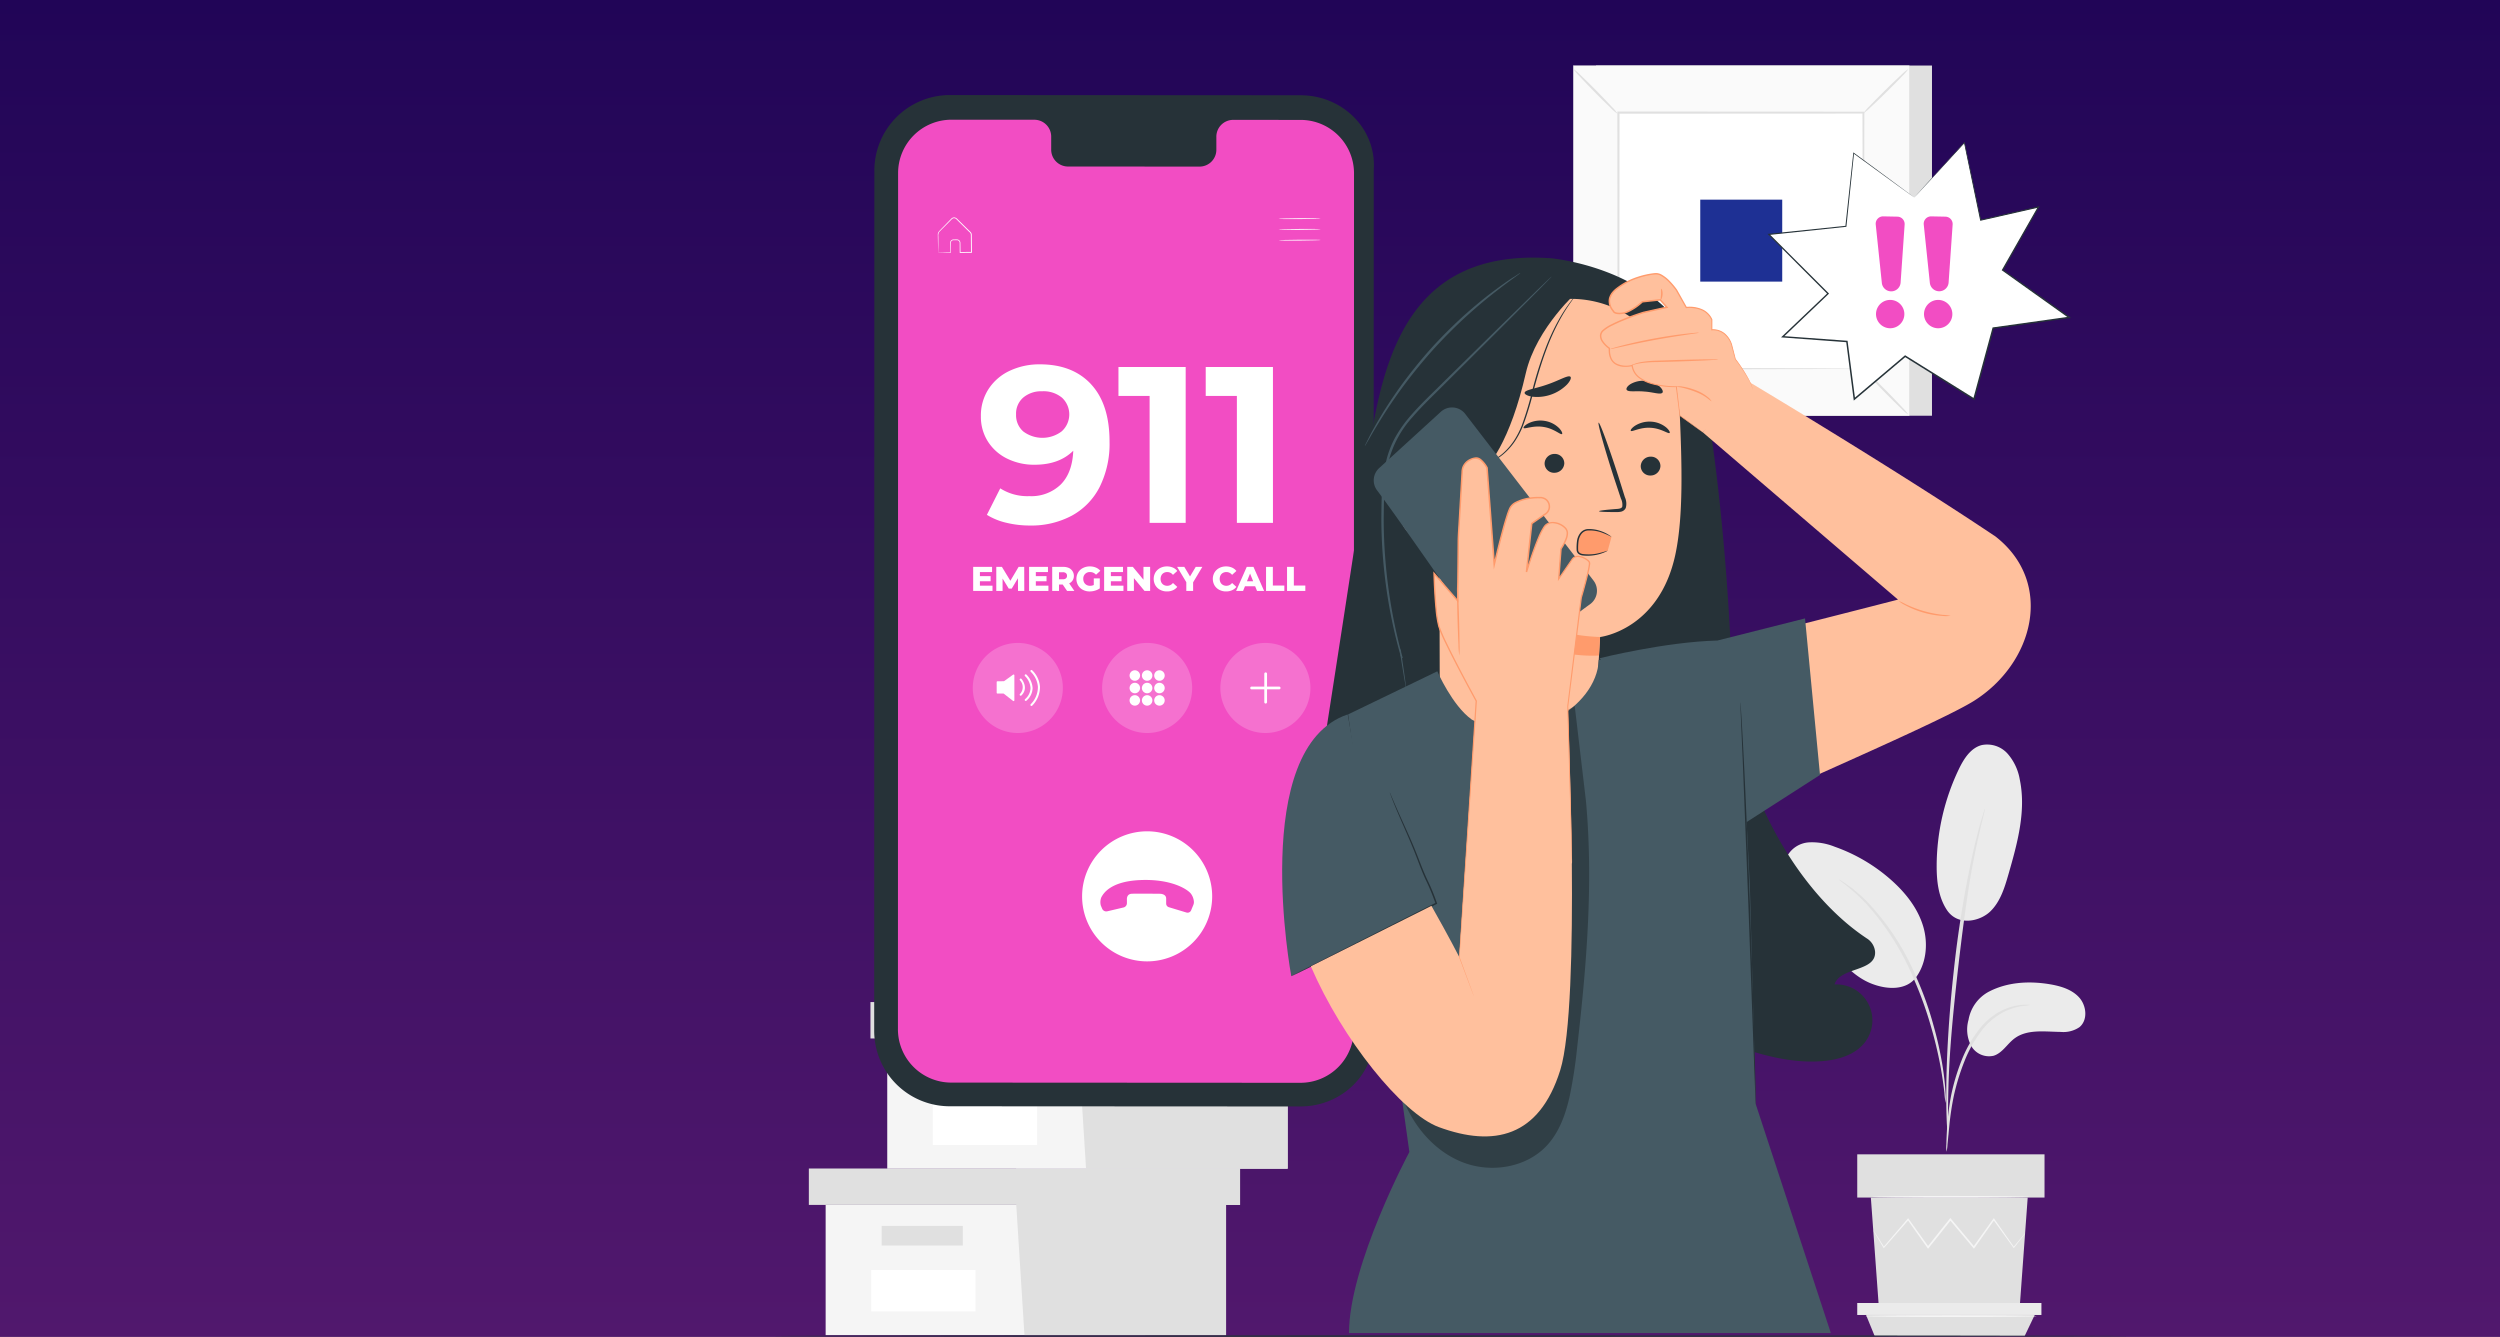 <svg xmlns="http://www.w3.org/2000/svg" xmlns:xlink="http://www.w3.org/1999/xlink" width="620" height="331.536" viewBox="0 0 620 331.536"><rect x="0" y="0" width="620" height="331.536" fill="#808080" stroke="none"/><defs><linearGradient id="a" x1="0.5" x2="0.5" y2="1" gradientUnits="objectBoundingBox"><stop offset="0" stop-color="#210557"/><stop offset="1" stop-color="#51186d"/></linearGradient><clipPath id="b"><rect width="336.401" height="315.313" fill="none"/></clipPath><clipPath id="d"><rect width="22.34" height="22.339" fill="none"/></clipPath><clipPath id="e"><rect width="22.339" height="22.339" fill="none"/></clipPath><clipPath id="g"><rect width="46.068" height="114.523" fill="none"/></clipPath></defs><g transform="translate(-10527 12263)"><rect width="620" height="331.536" transform="translate(10527 -12263)" fill="url(#a)"/><g transform="translate(10718.588 -12246.776)" clip-path="url(#b)"><rect width="83.32" height="86.855" transform="translate(204.223 0.025)" fill="#e0e0e0"/><rect width="83.32" height="86.855" transform="translate(198.581 0.025)" fill="#fafafa"/><path d="M267.858.051h83.269v86.8H267.858Zm-.051,86.855h83.372V0H267.807Z" transform="translate(-69.252)" fill="#e0e0e0"/><rect width="60.919" height="63.502" transform="translate(209.781 11.702)" fill="#fff"/><g clip-path="url(#b)"><path d="M279.07,102a9.933,9.933,0,0,1-1.5,1.748c-.973,1.027-2.34,2.416-3.872,3.926s-2.942,2.855-3.98,3.809a9.71,9.71,0,0,1-1.761,1.467,9.71,9.71,0,0,1,1.495-1.74c.973-1.027,2.344-2.42,3.881-3.934s2.949-2.862,3.987-3.816A9.493,9.493,0,0,1,279.07,102" transform="translate(-69.289 -26.376)" fill="#e0e0e0"/><path d="M365.114,101.792a10,10,0,0,1,1.748,1.5c1.026.974,2.416,2.341,3.926,3.873s2.854,2.942,3.809,3.979a9.823,9.823,0,0,1,1.466,1.761,9.637,9.637,0,0,1-1.741-1.494c-1.027-.974-2.419-2.345-3.933-3.882s-2.862-2.948-3.817-3.987a9.52,9.52,0,0,1-1.459-1.753" transform="translate(-94.414 -26.322)" fill="#e0e0e0"/><path d="M364.889,12.192a9.913,9.913,0,0,1,1.5-1.748c.973-1.027,2.34-2.416,3.872-3.925s2.941-2.855,3.98-3.81a9.676,9.676,0,0,1,1.76-1.466,9.709,9.709,0,0,1-1.495,1.74c-.973,1.027-2.344,2.419-3.881,3.933s-2.949,2.862-3.987,3.817a9.534,9.534,0,0,1-1.753,1.459" transform="translate(-94.356 -0.32)" fill="#e0e0e0"/><path d="M278.9,12.344a9.86,9.86,0,0,1-1.748-1.5c-1.026-.973-2.416-2.341-3.925-3.873s-2.856-2.941-3.809-3.979a9.638,9.638,0,0,1-1.466-1.761,9.723,9.723,0,0,1,1.739,1.495c1.028.973,2.42,2.344,3.934,3.881s2.861,2.949,3.816,3.987a9.525,9.525,0,0,1,1.46,1.753" transform="translate(-69.29 -0.317)" fill="#e0e0e0"/><path d="M343.606,79.191a2.912,2.912,0,0,1-.013-.308c0-.216-.007-.509-.013-.886-.007-.8-.016-1.942-.027-3.428-.014-3.009-.035-7.385-.061-12.942-.029-11.123-.07-26.967-.119-45.938l.235.235-60.746.035h-.007l.27-.27c-.014,23.308-.027,45.113-.038,63.5l-.232-.231,43.989.118,12.356.061,3.269.027.844.013a2.8,2.8,0,0,1,.294.013,1.892,1.892,0,0,1-.268.013l-.82.013-3.224.027-12.3.06-44.136.119h-.231v-.233c-.011-18.389-.024-40.195-.039-63.5v-.27h.277l60.746.035h.236v.235c-.05,19.033-.09,34.929-.119,46.088-.027,5.535-.047,9.893-.062,12.889-.012,1.467-.022,2.6-.027,3.383-.006.367-.01.65-.013.861a2.087,2.087,0,0,1-.013.282" transform="translate(-73.073 -3.987)" fill="#e0e0e0"/><rect width="20.328" height="20.328" transform="translate(230.076 33.289)" fill="#1e3094"/><path d="M405.073,308.994c4.541-2.344,9.89-2.648,14.932-1.815,2.709.448,5.534,1.259,7.377,3.293s2.193,5.616.077,7.364a7.073,7.073,0,0,1-4.652,1.18c-3.947-.046-8.328-.741-11.48,1.634-1.8,1.355-3,3.608-5.148,4.274a5.087,5.087,0,0,1-5.6-2.49,8.685,8.685,0,0,1-.632-6.415,9.791,9.791,0,0,1,5.123-7.027" transform="translate(-103.339 -79.325)" fill="#ebebeb"/><path d="M392.022,268.31c2.777,3.967,8.176,2.654,10.679.232s3.561-5.931,4.523-9.277c2.2-7.646,4.419-15.667,2.783-23.453a13.035,13.035,0,0,0-3-6.377,6.807,6.807,0,0,0-6.45-2.146c-2.722.718-4.414,3.385-5.636,5.921A55.909,55.909,0,0,0,389.4,257.2c-.013,3.864.443,7.918,2.622,11.108" transform="translate(-100.695 -58.729)" fill="#ebebeb"/><path d="M370.693,293.953c3.015-3.579,3.588-8.8,2.246-13.282s-4.374-8.3-7.867-11.412a42.346,42.346,0,0,0-14.088-8.313,15.029,15.029,0,0,0-6.335-1.077,6.652,6.652,0,0,0-5.317,3.217c-1.482,2.828-.061,6.257,1.477,9.056a107.31,107.31,0,0,0,9.253,14.09c2.773,3.575,5.95,7.1,10.177,8.718s8.617,1.426,10.858-1.506" transform="translate(-87.586 -67.189)" fill="#ebebeb"/><path d="M392.665,350.665a8.66,8.66,0,0,0,.251-1.8c.128-1.312.288-2.96.479-4.919a71.141,71.141,0,0,1,1.106-7.215,55.682,55.682,0,0,1,2.622-8.516,31.4,31.4,0,0,1,4.349-7.705,16.23,16.23,0,0,1,5.5-4.571,15.374,15.374,0,0,1,4.63-1.442,8.668,8.668,0,0,0,1.795-.259,8.378,8.378,0,0,0-1.827-.028,14.021,14.021,0,0,0-4.827,1.256,16.212,16.212,0,0,0-5.8,4.611,30.649,30.649,0,0,0-4.507,7.86,51.932,51.932,0,0,0-2.6,8.655,60.822,60.822,0,0,0-.959,7.307c-.156,2.089-.216,3.78-.244,4.95a8.484,8.484,0,0,0,.038,1.82" transform="translate(-101.526 -81.246)" fill="#e0e0e0"/><path d="M393,329.923a3.54,3.54,0,0,0,.048-.836c0-.629,0-1.421-.006-2.392-.006-2.076,0-5.079.106-8.789.184-7.419.823-15.4,2.057-26.658,1.168-10.584,2.736-22.9,4.391-30.91.355-1.821.712-3.46,1.049-4.9.32-1.438.595-2.679.859-3.682.228-.945.412-1.714.559-2.325a3.583,3.583,0,0,0,.147-.825,3.481,3.481,0,0,0-.291.784l-.695,2.292c-.308.994-.624,2.226-.984,3.659-.376,1.429-.77,3.065-1.159,4.884a271.484,271.484,0,0,0-4.616,28.681c-1.237,11.28-1.793,21.55-1.842,28.987-.044,3.718.035,6.728.13,8.8.059.972.107,1.763.146,2.391a3.5,3.5,0,0,0,.1.83" transform="translate(-101.526 -64.288)" fill="#e0e0e0"/><path d="M383.165,327.726a15.8,15.8,0,0,0-.018-2.5c-.092-1.605-.312-3.926-.764-6.769a89.428,89.428,0,0,0-2.2-9.862,80.744,80.744,0,0,0-4.124-11.669,62.155,62.155,0,0,0-12.112-18.859,30.716,30.716,0,0,0-2.849-2.648c-.437-.369-.823-.738-1.217-1.03l-1.105-.762a15.9,15.9,0,0,0-2.1-1.346c-.119.162,2.98,1.986,6.894,6.151a65.507,65.507,0,0,1,11.809,18.79,92.276,92.276,0,0,1,4.147,11.562,100.287,100.287,0,0,1,2.342,9.764c.516,2.814.815,5.111.995,6.7a16.061,16.061,0,0,0,.306,2.475" transform="translate(-92.231 -70.408)" fill="#e0e0e0"/><path d="M367.384,378.694l1.985,27.193H404.3l1.985-27.193Z" transform="translate(-95.002 -97.927)" fill="#e0e0e0"/><rect width="46.446" height="10.718" transform="translate(269.008 270.05)" fill="#e0e0e0"/><path d="M362.833,413.968v2.971h45.678v-2.971Z" transform="translate(-93.825 -107.048)" fill="#ebebeb"/><path d="M367.916,423.2l-2.139-5.229h41.832l-2.5,5.229Z" transform="translate(-94.586 -108.084)" fill="#e0e0e0"/><path d="M405.844,389.349a1.1,1.1,0,0,1-.163.25l-.522.692-2.034,2.6-.09.116-.088-.121-5-6.914h.288l-4.922,6.969-.154.219-.173-.205-5.838-6.946.337,0-.321.4-5.22,6.544-.174.218-.16-.227-4.925-6.968.287.014L370.9,392.9l-.108.123-.082-.139-1.9-3.19-.487-.85a1.318,1.318,0,0,1-.149-.3,1.391,1.391,0,0,1,.2.27l.539.817,1.994,3.133-.19-.015,5.968-6.994.15-.177.136.191,4.969,6.937-.334-.009,5.208-6.554.321-.4.166-.208.171.2,5.822,6.96-.327.013,4.972-6.934.145-.2.142.2,4.894,6.989-.178-.005,2.117-2.538.567-.656a1.14,1.14,0,0,1,.21-.212" transform="translate(-95.207 -99.694)" fill="#f5f5f5"/><path d="M406.874,378.376c0,.12-8.753.217-19.548.217s-19.55-.1-19.55-.217,8.752-.217,19.55-.217,19.548.1,19.548.217" transform="translate(-95.103 -97.788)" fill="#f5f5f5"/><path d="M408.071,418.294c0,.12-9.513.217-21.245.217s-21.247-.1-21.247-.217,9.511-.217,21.247-.217,21.245.1,21.245.217" transform="translate(-94.535 -108.111)" fill="#f5f5f5"/><path d="M17.765,381.157v32.291h99.3V381.157Z" transform="translate(-4.594 -98.564)" fill="#f5f5f5"/><path d="M12.146,368.981v9.027H119.087v-9.027H12.146Z" transform="translate(-3.141 -95.415)" fill="#e0e0e0"/><path d="M83.539,410.3h50V378.008h3.472v-9.027H81.455v8.193Z" transform="translate(-21.064 -95.415)" fill="#e0e0e0"/><rect width="20.138" height="4.861" transform="translate(27.06 287.801)" fill="#e0e0e0"/><rect width="25.859" height="10.264" transform="translate(24.467 298.738)" fill="#fff"/><path d="M38.371,325.486v32.291h99.3V325.486Z" transform="translate(-9.922 -84.167)" fill="#f5f5f5"/><path d="M32.752,313.31v9.027h106.94V313.31H32.752Z" transform="translate(-8.469 -81.019)" fill="#e0e0e0"/><path d="M104.145,354.628h50V322.337h3.473V313.31H102.061V321.5Z" transform="translate(-26.392 -81.019)" fill="#e0e0e0"/><rect width="20.138" height="4.861" transform="translate(42.337 246.525)" fill="#e0e0e0"/><rect width="25.858" height="10.264" transform="translate(39.746 257.463)" fill="#fff"/><path d="M336.4,424.961c0,.107-75.312.193-168.193.193C75.3,425.154,0,425.068,0,424.961s75.3-.193,168.209-.193c92.881,0,168.193.086,168.193.193" transform="translate(0 -109.841)" fill="#263238"/><path d="M139.661,260.745l-86.767-.051a18.733,18.733,0,0,1-18.889-18.567l.041-213.653A18.735,18.735,0,0,1,52.957,9.913l86.766.051c10.435.006,18.891,8.318,18.17,18.567l-.041,213.654c.717,10.255-7.751,18.566-18.192,18.56" transform="translate(-8.793 -2.563)" fill="#263238"/><path d="M141.824,18.211,125,18.2a4.177,4.177,0,0,0-4.085,4.268v3.052a4.179,4.179,0,0,1-4.085,4.268L84.038,29.77A4.183,4.183,0,0,1,79.954,25.5V22.445a4.182,4.182,0,0,0-4.084-4.273l-5.916,0L55.23,18.16A13.238,13.238,0,0,0,41.986,31.395l-.042,212.321a13.237,13.237,0,0,0,13.229,13.24l86.594.05a13.238,13.238,0,0,0,13.245-13.234l.042-212.322a13.237,13.237,0,0,0-13.229-13.239" transform="translate(-10.846 -4.696)" fill="#f24dc3"/><path d="M179.7,51.167c0,.061-2.334.129-5.213.153s-5.215-.006-5.216-.067,2.333-.129,5.214-.153,5.214.006,5.215.067" transform="translate(-43.771 -13.212)" fill="#fff"/><path d="M179.726,54.766c0,.061-2.334.129-5.213.153s-5.215-.006-5.216-.067,2.333-.129,5.214-.153,5.214.006,5.215.067" transform="translate(-43.779 -14.143)" fill="#fff"/><path d="M179.756,58.365c0,.061-2.334.129-5.213.153s-5.215-.007-5.216-.067,2.333-.129,5.214-.153,5.214.006,5.215.067" transform="translate(-43.786 -15.073)" fill="#fff"/><path d="M55.39,59.572a1.705,1.705,0,0,1,.216-.014l.6-.02,2.226-.053-.062.063q-.012-.741-.026-1.615c0-.3-.026-.583,0-.93a.855.855,0,0,1,.747-.687c.36-.007.675-.023,1.064-.005a.865.865,0,0,1,.73.86c.009.753.018,1.539.027,2.355l-.1-.1,2.809-.028-.107.108c-.01-1.131-.021-2.3-.032-3.5,0-.3,0-.6-.007-.892a.908.908,0,0,0-.394-.664l-1.229-1.21-1.185-1.169L60.1,51.5c-.2-.19-.352-.387-.581-.434a.758.758,0,0,0-.645.123c-.17.144-.351.348-.523.515l-1.008,1.016c-.634.658-1.295,1.26-1.775,1.829a1.991,1.991,0,0,0-.141,1.048q0,.522,0,.99-.006.91-.01,1.594c-.005.407-.008.744-.012,1.019a3.576,3.576,0,0,1-.013.368,2.542,2.542,0,0,1-.019-.337c-.007-.272-.017-.6-.028-1q-.016-.69-.036-1.607-.009-.477-.019-1.009,0-.27-.009-.552a1.165,1.165,0,0,1,.155-.588c.52-.637,1.14-1.2,1.779-1.878l1-1.025c.18-.177.328-.353.542-.538a.956.956,0,0,1,.815-.16,1.511,1.511,0,0,1,.674.482l.577.565,1.188,1.165,1.231,1.208a2.35,2.35,0,0,1,.314.34.923.923,0,0,1,.147.474q0,.445.008.9c.01,1.2.018,2.369.027,3.5v.108h-.108l-2.809.018h-.1v-.1c0-.816-.009-1.6-.013-2.355a.677.677,0,0,0-.567-.682c-.323-.017-.7-.006-1.019,0a.689.689,0,0,0-.606.546c-.027.282-.007.612-.013.9q0,.873,0,1.615v.064h-.062l-2.264-.016-.589-.01a1.084,1.084,0,0,1-.194-.011" transform="translate(-14.295 -13.148)" fill="#fff"/><path d="M108.276,283.721a16.128,16.128,0,1,1,22.809,0,16.129,16.129,0,0,1-22.809,0" transform="translate(-26.778 -66.248)" fill="#fff"/><path d="M111.368,280.237l4.027-.948a1.1,1.1,0,0,0,.849-1.071v-.83s-.174-1.409,1.157-1.5c.953-.064,7.012,0,7.012,0s1.594-.03,1.566,1.226v1.206a.943.943,0,0,0,.669.9l4.368,1.321A.943.943,0,0,0,132.16,280l.558-1.347a1.8,1.8,0,0,0,.139-.779,3.782,3.782,0,0,0-.751-2.018c-.866-1.11-4.948-3.734-12.734-3.357-7.415.36-9.031,3.485-9.457,4.233a3.174,3.174,0,0,0-.138,2.082c.076.178.2.477.323.77a1.1,1.1,0,0,0,1.268.649" transform="translate(-28.357 -70.457)" fill="#f24dc3"/><g transform="translate(81.733 143.224)" opacity="0.2"><g clip-path="url(#d)"><path d="M132.58,204.347a11.17,11.17,0,1,1-11.17-11.17,11.17,11.17,0,0,1,11.17,11.17" transform="translate(-110.24 -193.178)" fill="#fff"/></g></g><path d="M122.034,207.811a1.3,1.3,0,1,1-1.3-1.3,1.3,1.3,0,0,1,1.3,1.3" transform="translate(-30.885 -53.402)" fill="#fff"/><path d="M126.152,207.811a1.3,1.3,0,1,1-1.3-1.3,1.3,1.3,0,0,1,1.3,1.3" transform="translate(-31.95 -53.402)" fill="#fff"/><path d="M130.27,207.811a1.3,1.3,0,1,1-1.3-1.3,1.3,1.3,0,0,1,1.3,1.3" transform="translate(-33.014 -53.402)" fill="#fff"/><path d="M122.034,203.629a1.3,1.3,0,1,1-1.3-1.3,1.3,1.3,0,0,1,1.3,1.3" transform="translate(-30.885 -52.32)" fill="#fff"/><path d="M126.152,203.629a1.3,1.3,0,1,1-1.3-1.3,1.3,1.3,0,0,1,1.3,1.3" transform="translate(-31.95 -52.32)" fill="#fff"/><path d="M130.27,203.629a1.3,1.3,0,1,1-1.3-1.3,1.3,1.3,0,0,1,1.3,1.3" transform="translate(-33.014 -52.32)" fill="#fff"/><path d="M122.034,211.952a1.3,1.3,0,1,1-1.3-1.3,1.3,1.3,0,0,1,1.3,1.3" transform="translate(-30.885 -54.473)" fill="#fff"/><path d="M126.152,211.952a1.3,1.3,0,1,1-1.3-1.3,1.3,1.3,0,0,1,1.3,1.3" transform="translate(-31.95 -54.473)" fill="#fff"/><path d="M130.27,211.952a1.3,1.3,0,1,1-1.3-1.3,1.3,1.3,0,0,1,1.3,1.3" transform="translate(-33.014 -54.473)" fill="#fff"/><g transform="translate(49.662 143.224)" opacity="0.2"><g clip-path="url(#e)"><path d="M89.322,204.347a11.17,11.17,0,1,1-11.17-11.17,11.17,11.17,0,0,1,11.17,11.17" transform="translate(-66.983 -193.178)" fill="#fff"/></g></g><path d="M74.976,205.621v2.646a.2.2,0,0,0,.2.2h1.459a.205.205,0,0,1,.125.043l2.275,1.779a.2.2,0,0,0,.329-.16v-6.18a.2.2,0,0,0-.323-.165l-2.2,1.584a.2.2,0,0,1-.117.038l-1.546.009a.2.2,0,0,0-.2.2" transform="translate(-19.388 -52.687)" fill="#fff"/><path d="M86.516,211.152a.253.253,0,0,1-.171-.065.257.257,0,0,1-.02-.362,6.029,6.029,0,0,0,1.793-4.359,5.914,5.914,0,0,0-1.772-3.7.255.255,0,1,1,.34-.382,6.341,6.341,0,0,1,1.943,4.053,6.51,6.51,0,0,1-1.922,4.73.256.256,0,0,1-.191.085" transform="translate(-22.306 -52.292)" fill="#fff"/><path d="M84.614,210.282a.256.256,0,0,1-.175-.443A3.759,3.759,0,0,0,85.8,207.1a4.632,4.632,0,0,0-1.362-2.972.256.256,0,1,1,.35-.373,5.068,5.068,0,0,1,1.524,3.341,4.246,4.246,0,0,1-1.524,3.117.258.258,0,0,1-.175.069" transform="translate(-21.814 -52.671)" fill="#fff"/><path d="M82.93,209.358a.256.256,0,0,1-.18-.438,2.461,2.461,0,0,0-.012-3.4.256.256,0,0,1,.383-.34c.019.022,1.908,2.2-.011,4.1a.255.255,0,0,1-.18.074" transform="translate(-21.379 -53.037)" fill="#fff"/><g transform="translate(111.059 143.224)" opacity="0.2"><g clip-path="url(#e)"><path d="M172.133,204.347a11.17,11.17,0,1,1-11.17-11.17,11.17,11.17,0,0,1,11.17,11.17" transform="translate(-149.794 -193.178)" fill="#fff"/></g></g><path d="M164.832,210.759a.34.34,0,0,1-.341-.34v-7.045a.341.341,0,1,1,.682,0v7.045a.34.34,0,0,1-.341.34" transform="translate(-42.536 -52.502)" fill="#fff"/><path d="M166.965,208.465h-6.833a.341.341,0,0,1,0-.683h6.833a.341.341,0,0,1,0,.683" transform="translate(-41.32 -53.73)" fill="#fff"/><path d="M97.016,104.93q4.582,4.942,4.583,14.217a24,24,0,0,1-2.457,11.263,16.71,16.71,0,0,1-6.929,7.122,21.285,21.285,0,0,1-10.325,2.43,24.753,24.753,0,0,1-5.908-.69,15.875,15.875,0,0,1-4.8-1.96l3.313-6.57a12.51,12.51,0,0,0,7.232,1.932,10.462,10.462,0,0,0,7.785-2.9q2.87-2.9,3.092-8.365-3.478,3.479-9.606,3.478a15.066,15.066,0,0,1-6.736-1.49,11.769,11.769,0,0,1-4.8-4.224,11.374,11.374,0,0,1-1.767-6.321,12.039,12.039,0,0,1,1.932-6.791,12.6,12.6,0,0,1,5.273-4.5,17.2,17.2,0,0,1,7.426-1.574q8.116,0,12.7,4.941m-7.261,11.65a5.648,5.648,0,0,0,.056-8.309,7.158,7.158,0,0,0-4.941-1.6,6.9,6.9,0,0,0-4.666,1.546,5.251,5.251,0,0,0-1.794,4.2,5.335,5.335,0,0,0,1.794,4.225,7.924,7.924,0,0,0,9.552-.056" transform="translate(-18.02 -25.856)" fill="#fff"/><path d="M132.382,100.883v38.648h-8.944V108.06h-7.729v-7.178Z" transform="translate(-29.921 -26.087)" fill="#fff"/><path d="M161.573,100.883v38.648h-8.944V108.06H144.9v-7.178Z" transform="translate(-37.47 -26.087)" fill="#fff"/><path d="M71.909,172.4v1.3H67.116v-5.97H71.8v1.3H68.788v1.006H71.44v1.263H68.788V172.4Z" transform="translate(-17.356 -43.375)" fill="#fff"/><path d="M80.235,173.705l-.017-3.164-1.535,2.576h-.75l-1.527-2.49v3.078H74.845v-5.97h1.39l2.1,3.445,2.046-3.445h1.39l.017,5.97Z" transform="translate(-19.354 -43.375)" fill="#fff"/><path d="M90.612,172.4v1.3H85.819v-5.97H90.5v1.3H87.49v1.006h2.652v1.263H87.49V172.4Z" transform="translate(-22.192 -43.375)" fill="#fff"/><path d="M96.158,172.119h-.922v1.587H93.548v-5.97h2.729a3.413,3.413,0,0,1,1.407.268,2.172,2.172,0,0,1,.942,3.07,2.047,2.047,0,0,1-.866.755l1.288,1.876H97.24Zm.8-2.823a1.166,1.166,0,0,0-.785-.231h-.938v1.748h.938a1.182,1.182,0,0,0,.785-.225.8.8,0,0,0,.265-.644.815.815,0,0,0-.265-.648" transform="translate(-24.191 -43.375)" fill="#fff"/><path d="M105.952,170.551h1.492v2.473a3.878,3.878,0,0,1-1.177.563,4.692,4.692,0,0,1-1.331.2,3.552,3.552,0,0,1-1.688-.4,2.948,2.948,0,0,1-1.177-1.1,3.223,3.223,0,0,1,0-3.207,2.941,2.941,0,0,1,1.185-1.1,3.643,3.643,0,0,1,1.714-.4,3.82,3.82,0,0,1,1.5.282,2.891,2.891,0,0,1,1.108.81l-1.074.972a1.9,1.9,0,0,0-1.45-.665,1.6,1.6,0,0,0-1.705,1.705,1.8,1.8,0,0,0,.213.883,1.53,1.53,0,0,0,.6.606,1.754,1.754,0,0,0,.879.217,2.16,2.16,0,0,0,.912-.2Z" transform="translate(-26.284 -43.333)" fill="#fff"/><path d="M115.709,172.4v1.3h-4.792v-5.97H115.6v1.3h-3.01v1.006h2.652v1.263h-2.652V172.4Z" transform="translate(-28.682 -43.375)" fill="#fff"/><path d="M124.325,167.736v5.97h-1.39l-2.635-3.181v3.181h-1.655v-5.97h1.39l2.636,3.181v-3.181Z" transform="translate(-30.681 -43.375)" fill="#fff"/><path d="M129.1,173.386a2.962,2.962,0,0,1-1.173-1.1,3.227,3.227,0,0,1,0-3.206,2.969,2.969,0,0,1,1.173-1.1,3.538,3.538,0,0,1,1.684-.4,3.626,3.626,0,0,1,1.475.29,2.842,2.842,0,0,1,1.091.836l-1.074.972a1.768,1.768,0,0,0-1.407-.7,1.735,1.735,0,0,0-.866.213,1.483,1.483,0,0,0-.589.6,2.01,2.01,0,0,0,0,1.782,1.483,1.483,0,0,0,.589.6,1.735,1.735,0,0,0,.866.213,1.767,1.767,0,0,0,1.407-.7l1.074.973a2.84,2.84,0,0,1-1.091.836,3.614,3.614,0,0,1-1.475.29,3.521,3.521,0,0,1-1.684-.4" transform="translate(-32.971 -43.333)" fill="#fff"/><path d="M139.3,171.565v2.14h-1.688v-2.166l-2.278-3.8h1.782l1.416,2.371,1.415-2.371h1.638Z" transform="translate(-34.996 -43.375)" fill="#fff"/><path d="M148.874,173.386a2.952,2.952,0,0,1-1.173-1.1,3.222,3.222,0,0,1,0-3.206,2.959,2.959,0,0,1,1.173-1.1,3.531,3.531,0,0,1,1.683-.4,3.627,3.627,0,0,1,1.476.29,2.842,2.842,0,0,1,1.091.836l-1.074.972a1.768,1.768,0,0,0-1.407-.7,1.739,1.739,0,0,0-.866.213,1.483,1.483,0,0,0-.589.6,2.017,2.017,0,0,0,0,1.782,1.483,1.483,0,0,0,.589.6,1.739,1.739,0,0,0,.866.213,1.767,1.767,0,0,0,1.407-.7l1.074.973a2.84,2.84,0,0,1-1.091.836,3.615,3.615,0,0,1-1.476.29,3.515,3.515,0,0,1-1.683-.4" transform="translate(-38.084 -43.333)" fill="#fff"/><path d="M159.789,172.546h-2.525l-.469,1.16h-1.723l2.635-5.97h1.664l2.643,5.97h-1.756Zm-.495-1.245-.767-1.911-.767,1.911Z" transform="translate(-40.1 -43.375)" fill="#fff"/><path d="M165.081,167.736h1.688v4.631h2.848v1.339h-4.537Z" transform="translate(-42.688 -43.375)" fill="#fff"/><path d="M172.1,167.736h1.688v4.631h2.848v1.339H172.1Z" transform="translate(-44.502 -43.375)" fill="#fff"/><path d="M369.336,39.437,354.3,28.418l-1.922,18.162-19.115,2,14.681,14.681L336.7,73.972l15.918,1.17,1.848,14.288,12.6-10.641,17.065,10.641,4.769-17.61,18.843-2.648L391.23,57.422l8.905-15.643-14.341,3.28-4.031-19.24Z" transform="translate(-86.178 -6.677)" fill="#fff"/><path d="M369.219,39.367s.277-.322.817-.925l2.394-2.656,9.147-10.1.123-.136.039.181c1.116,5.276,2.491,11.78,4.067,19.232l-.156-.1,14.337-3.3.331-.076-.168.3-8.89,15.652-.048-.217,16.522,11.739.367.261-.446.063L388.81,71.937l.155-.137L384.2,89.411l-.067.25-.219-.137L370.75,81.317l-3.9-2.433.227-.016-12.6,10.64-.268.226-.045-.348q-.94-7.282-1.845-14.289l.172.162-15.917-1.177-.406-.03.294-.281,11.245-10.7,0,.245L333.035,48.617l-.226-.227.318-.033,19.118-1.976-.114.114c.765-7.1,1.415-13.137,1.956-18.158l.018-.163.131.1,11.123,8.214,2.88,2.138c.649.483.981.742.981.742s-.329-.225-.978-.692l-2.89-2.09-11.226-8.161.149-.066c-.522,5.023-1.149,11.06-1.888,18.165l-.011.1-.1.011-19.113,2.023.092-.259,14.695,14.669.124.124-.127.121L336.711,74.033l-.111-.311,15.918,1.163.153.011.019.151q.908,7,1.853,14.288l-.313-.122,12.6-10.643.108-.09.119.074,3.9,2.433L384.117,89.2l-.287.113c1.641-6.057,3.251-12,4.773-17.608l.032-.119.123-.018L407.6,68.926l-.079.324L391.017,57.488l-.122-.087.074-.13,8.92-15.635.163.219-14.345,3.261-.13.03-.027-.13c-1.548-7.459-2.9-13.967-4-19.247l.162.044-9.258,10.068-2.414,2.611c-.544.586-.824.875-.824.875" transform="translate(-86.061 -6.607)" fill="#263238"/><path d="M376.185,52.516l-1,14.4a2.337,2.337,0,0,1-4.655.082l-1.515-14.484a1.834,1.834,0,0,1,1.86-2.024l3.513.07a1.833,1.833,0,0,1,1.793,1.96" transform="translate(-95.422 -13.055)" fill="#f24dc3"/><path d="M369.283,83.039a3.515,3.515,0,1,0,2.255-4.431,3.516,3.516,0,0,0-2.255,4.431" transform="translate(-95.448 -20.282)" fill="#f24dc3"/><path d="M392.241,52.516l-1,14.4A2.337,2.337,0,0,1,386.59,67l-1.515-14.484a1.834,1.834,0,0,1,1.86-2.024l3.513.07a1.833,1.833,0,0,1,1.793,1.96" transform="translate(-99.574 -13.055)" fill="#f24dc3"/><path d="M385.339,83.039a3.515,3.515,0,1,0,2.255-4.431,3.516,3.516,0,0,0-2.255,4.431" transform="translate(-99.6 -20.282)" fill="#f24dc3"/><path d="M321.154,236.542a4.344,4.344,0,0,0-2.052-3.408c-18.237-12.07-31.981-38.822-33.366-61.468-.037-1.29-.077-2.6-.12-3.917v-.017h0c-1.139-34.052-5.9-73.247-10.1-82.123-8.936-18.883-34.686-21.152-34.686-21.152-35.549-2.544-41.9,24.772-45.487,49.653-2.232,15.472-10.83,70.742-10.83,70.742l6.534,2.528A80.43,80.43,0,0,0,238.6,237.124c6.554,2.468,12.1,3.459,14.706,1.336a89.438,89.438,0,0,0,37.409,22.711c5.742,1.747,11.759,2.914,17.734,2.355,3.88-.363,7.972-1.645,10.285-4.781a8.916,8.916,0,0,0-7.646-14.2c1.347-4.37,10.212-3.084,10.061-8.006" transform="translate(-47.712 -16.625)" fill="#263238"/><path d="M277.6,179.891s12.992-5.582,19.7-6.848,53.6-13.353,53.6-13.353l-48.394-41.472,10.676-12.99s35.947,21.45,61.505,38.546a3.461,3.461,0,0,1,.477.328c14.535,11.438,9.446,31.373-5.475,40.733-7.43,4.662-40,18.712-46.321,21.789-12.614,6.143-12.414,5.937-12.414,5.937Z" transform="translate(-71.786 -27.211)" fill="#ffc09d"/><path d="M255.479,77.337l-2.224-2.12L229.22,84.9a6.709,6.709,0,0,0-6.335,6.5l.211,78.31c-.031,5.311,1.034,9.91,4.239,14.142l3.376,4.457c7.7,10.161,23.529,9.325,29.622-1.871a8.529,8.529,0,0,0,.85-2.025,15.689,15.689,0,0,0,.357-1.751c.715-6.3.756-11.763.756-11.763.429-6.917.569-9.756.571-9.691,0,0,14.721-1.693,18.7-20.588,1.979-9.4,1.606-22.326,1.049-35.051-.77-17.609-12.984-28.247-27.139-28.23" transform="translate(-57.636 -19.45)" fill="#ffc09d"/><path d="M263.138,132.285a2.446,2.446,0,0,1-2.479,2.347,2.338,2.338,0,0,1-2.407-2.329,2.447,2.447,0,0,1,2.476-2.348,2.341,2.341,0,0,1,2.41,2.33" transform="translate(-66.781 -33.605)" fill="#263238"/><path d="M295.3,133.2a2.446,2.446,0,0,1-2.479,2.347,2.338,2.338,0,0,1-2.407-2.329,2.446,2.446,0,0,1,2.476-2.347,2.34,2.34,0,0,1,2.41,2.33" transform="translate(-75.099 -33.842)" fill="#263238"/><path d="M296.7,121.959c-.319.3-2.1-1.159-4.73-1.284-2.624-.162-4.621,1.094-4.89.757-.133-.149.2-.709,1.075-1.278a6.714,6.714,0,0,1,3.935-1,6.444,6.444,0,0,1,3.745,1.42c.777.661,1.022,1.25.866,1.386" transform="translate(-74.228 -30.809)" fill="#263238"/><path d="M260.755,122.14c-.35.268-1.974-1.369-4.575-1.762-2.593-.432-4.709.612-4.942.251-.115-.163.274-.685,1.2-1.162a6.711,6.711,0,0,1,4.017-.591,6.451,6.451,0,0,1,3.58,1.8c.7.736.887,1.349.719,1.467" transform="translate(-64.962 -30.718)" fill="#263238"/><path d="M276.419,141.457c-.005-.15,1.643-.35,4.308-.556.674-.036,1.317-.137,1.452-.59a3.415,3.415,0,0,0-.348-2.011q-.824-2.484-1.729-5.211c-2.391-7.416-4.087-13.5-3.788-13.593s2.482,5.841,4.873,13.256q.86,2.741,1.644,5.237a3.887,3.887,0,0,1,.216,2.652,1.685,1.685,0,0,1-1.154.926,4.579,4.579,0,0,1-1.148.1c-2.671.01-4.325-.062-4.328-.211" transform="translate(-71.443 -30.9)" fill="#263238"/><path d="M268.035,188.377a48.522,48.522,0,0,1-25.169-8.083s5.753,13.507,24.906,12.68Z" transform="translate(-62.803 -46.622)" fill="#ff9b6c"/><path d="M251.569,108.079c.093-.755,2.731-1.011,5.657-2.063,2.949-.993,5.174-2.43,5.717-1.9.247.259-.026,1.011-.853,1.911a10.468,10.468,0,0,1-8.666,3.016c-1.207-.192-1.888-.613-1.856-.969" transform="translate(-65.053 -26.895)" fill="#263238"/><path d="M294.561,108.433c-.492.574-2.272-.136-4.448-.275-2.171-.214-4.041.2-4.434-.446-.171-.312.15-.9.983-1.421a6.453,6.453,0,0,1,7.158.581c.739.652.961,1.28.742,1.561" transform="translate(-73.862 -27.274)" fill="#263238"/><path d="M222.225,124.371s13.463,4.19,21.082-29.038c2.605-11.363,13.139-20.564,13.139-20.564l-4.272-1.285s-26.55,7.479-27,7.814-6.7,13.732-6.7,13.732Z" transform="translate(-56.497 -19.002)" fill="#263238"/><path d="M223.182,138.551c.067-1.418-1.4-4.845-2.794-5.134-3.712-.771-10.469-.809-11.008,8.689-.737,12.983,12.45,11.044,12.493,10.673.035-.29,1.075-9.33,1.309-14.228" transform="translate(-54.136 -34.421)" fill="#ffc09d"/><path d="M219.338,149.071c-.055-.044-.235.145-.627.3a2.265,2.265,0,0,1-1.693-.061c-1.343-.581-2.374-2.824-2.3-5.168a7.47,7.47,0,0,1,.816-3.2,2.613,2.613,0,0,1,1.8-1.639,1.154,1.154,0,0,1,1.3.7c.153.373.056.628.124.653.034.035.291-.2.216-.743a1.446,1.446,0,0,0-.465-.843,1.708,1.708,0,0,0-1.232-.4,3.184,3.184,0,0,0-2.476,1.879,7.69,7.69,0,0,0-.989,3.574c-.065,2.621,1.134,5.145,2.981,5.794a2.428,2.428,0,0,0,2.088-.226c.42-.3.5-.584.461-.61" transform="translate(-55.288 -35.856)" fill="#ff9b6c"/><path d="M235.849,118.9a18.972,18.972,0,0,0,1.945-.392,11.735,11.735,0,0,0,4.623-2.683A16.072,16.072,0,0,0,244.829,113a21.713,21.713,0,0,0,1.962-3.795,81.593,81.593,0,0,0,2.8-9.441,98.854,98.854,0,0,1,2.986-9.427A54.028,54.028,0,0,1,255.957,83a39.129,39.129,0,0,1,2.973-4.562c.383-.516.718-.889.93-1.151a2.866,2.866,0,0,1,.346-.383,2.812,2.812,0,0,1-.292.426c-.2.276-.511.661-.876,1.188a44.225,44.225,0,0,0-2.868,4.6,56.718,56.718,0,0,0-3.3,7.33c-1.064,2.837-2.04,6.025-2.95,9.4a78.09,78.09,0,0,1-2.836,9.472,21.64,21.64,0,0,1-2.019,3.834,16.07,16.07,0,0,1-2.485,2.846,11.52,11.52,0,0,1-4.751,2.631,7.19,7.19,0,0,1-1.981.262" transform="translate(-60.988 -19.887)" fill="#263238"/><path d="M209.777,172.677a3.74,3.74,0,0,1-.141-.627c-.081-.457-.189-1.068-.327-1.845-.277-1.667-.669-4.039-1.168-7.049l.314-.044c.066.472.139.993.214,1.533l-.014-.048.272.583-.326.12a125.061,125.061,0,0,1-4.163-20.9,126.659,126.659,0,0,1-.793-13.519c.046-4.746.012-9.786,1.283-14.821a23.388,23.388,0,0,1,2.361-5.893,32.134,32.134,0,0,1,3.59-5c2.641-3.05,5.484-5.673,8.081-8.277L232.9,83.175l9.434-9.209,2.585-2.482.683-.635a1.308,1.308,0,0,1,.248-.2,1.3,1.3,0,0,1-.2.245l-.641.677-2.507,2.561-9.3,9.342-13.849,13.8c-2.588,2.616-5.426,5.252-8.024,8.267a25.61,25.61,0,0,0-5.819,10.664c-1.247,4.924-1.227,9.944-1.282,14.67a129.348,129.348,0,0,0,.741,13.464,130.772,130.772,0,0,0,3.975,20.862l-.325.12c-.093-.206-.185-.409-.264-.586l-.011-.024,0-.024c-.067-.54-.132-1.064-.191-1.536l.314-.045c.436,3.02.779,5.4,1.02,7.072.1.783.185,1.4.247,1.858a3.627,3.627,0,0,1,.056.641" transform="translate(-52.66 -18.268)" fill="#455a64"/><path d="M198.128,112.339a2.235,2.235,0,0,1,.228-.549l.758-1.524c.658-1.323,1.7-3.195,3.058-5.46s3.09-4.9,5.136-7.737c2.071-2.817,4.467-5.83,7.157-8.841,2.708-3,5.45-5.7,8.032-8.058,2.6-2.336,5.033-4.343,7.148-5.93s3.859-2.826,5.1-3.62l1.435-.915a2.262,2.262,0,0,1,.522-.285,2.276,2.276,0,0,1-.455.384l-1.37,1.005c-1.2.851-2.911,2.132-4.979,3.762s-4.466,3.654-7.037,6c-2.549,2.37-5.265,5.07-7.959,8.051-2.676,3-5.072,5.982-7.158,8.767-2.06,2.805-3.826,5.4-5.22,7.634s-2.493,4.063-3.212,5.35l-.854,1.469a2.237,2.237,0,0,1-.334.494" transform="translate(-51.233 -17.951)" fill="#455a64"/><path d="M222.349,202.659l-.048-.016.048.016" transform="translate(-57.485 -52.402)" fill="#455a64"/><path d="M222.254,202.628l-.131-.043.131.043" transform="translate(-57.439 -52.386)" fill="#455a64"/><path d="M312.252,365.236,293.64,308.5l-1.466-53.918c-.459-9.3-1.143-22.893-1.143-22.893-6.072-18.995-25.38-35.033-25.38-35.033L254.694,198.3c-.42,11.855-18.512,22.62-31.524,14.763-4.812-3.454-8.517-11.948-8.517-11.948L192.541,211.8,207.725,320.33s-14.974,27.941-14.974,44.906Z" transform="translate(-49.789 -50.854)" fill="#455a64"/><path d="M222.08,202.57l-.128-.042.128.042" transform="translate(-57.395 -52.372)" fill="#455a64"/><path d="M221.929,202.52h0" transform="translate(-57.372 -52.364)" fill="#455a64"/><g transform="translate(156.455 158.87)" opacity="0.3"><g clip-path="url(#g)"><path d="M211.024,311.936c2.719,6.94,8.061,13.05,15.053,15.631s15.587,1.123,20.615-4.379c3.087-3.379,4.635-7.881,5.618-12.35a119.174,119.174,0,0,0,1.811-11.926c2.342-20.3,4.046-40.8,2.171-61.144l-2.776-23.486L245.5,218.8l-3.724,83.65Z" transform="translate(-211.024 -214.281)"/></g></g><path d="M276.661,194.852s16.112-4.047,29.213-4.394l21.728-5.483,3.712,38.821-20.716,13.3Z" transform="translate(-71.542 -47.832)" fill="#455a64"/><path d="M210.88,262.851,172.73,281.991s-10.568-56.614,13.994-64.9l1.42,8.042Z" transform="translate(-44.082 -56.137)" fill="#455a64"/><path d="M323.753,213.12a1.287,1.287,0,0,1,.033.256c.015.19.034.439.059.754.045.687.108,1.659.189,2.9.162,2.519.354,6.165.586,10.67.452,9.012.981,21.465,1.484,35.222s.9,26.221,1.149,35.24c.114,4.492.208,8.136.273,10.681.022,1.243.039,2.217.052,2.9,0,.316,0,.566,0,.755a1.3,1.3,0,0,1-.012.258,1.23,1.23,0,0,1-.027-.257c-.01-.19-.024-.44-.042-.755-.03-.687-.071-1.661-.125-2.9-.094-2.544-.229-6.186-.4-10.677-.324-9.037-.77-21.483-1.262-35.235-.535-13.744-1.02-26.188-1.372-35.224-.2-4.489-.352-8.13-.463-10.675-.05-1.242-.089-2.215-.116-2.9-.009-.316-.016-.565-.021-.756a1.245,1.245,0,0,1,.006-.258" transform="translate(-83.717 -55.111)" fill="#263238"/><path d="M173.518,288.736a.645.645,0,0,1,.153-.1l.466-.256,1.808-.948,6.685-3.423,22.118-11.16,4.637-2.325-.092.239a51.814,51.814,0,0,0-2.312-5.667c-.856-1.793-1.519-3.57-2.162-5.247-1.262-3.359-2.568-6.281-3.638-8.732s-1.912-4.427-2.453-5.8c-.268-.689-.472-1.223-.6-1.588a3.71,3.71,0,0,1-.182-.561,3.656,3.656,0,0,1,.248.535l.663,1.561c.579,1.358,1.449,3.319,2.557,5.753s2.436,5.354,3.723,8.715c.652,1.671,1.323,3.442,2.175,5.208a51.1,51.1,0,0,1,2.339,5.689l.062.162-.154.078-4.635,2.328-22.17,11.06-6.739,3.313-1.841.883-.483.221a.638.638,0,0,1-.171.064" transform="translate(-44.87 -62.881)" fill="#263238"/><path d="M277.676,157.09a10.187,10.187,0,0,0-4.97-1.779,3.6,3.6,0,0,0-1.654.173,2.943,2.943,0,0,0-1.571,1.889,8.728,8.728,0,0,0-.278,2.512,1.94,1.94,0,0,0,.147.943,1.815,1.815,0,0,0,1.533.722,11.432,11.432,0,0,0,5.864-1.079" transform="translate(-69.613 -40.156)" fill="#ff9b6c"/><path d="M180.064,278.4c7.794,18.12,22.615,36.511,31.748,39.877,13.609,5.014,24.874,2.522,30.088-14.07s1.873-90.3,1.873-90.3l-22.688-1.3-4.2,63.506s-2.506-4.931-6.917-12.712" transform="translate(-46.563 -54.976)" fill="#ffc09d"/><path d="M302.348,109.024l-5.71-4.165-.876-7.163s-10.322.266-10.954-5.264c0,0-5.951,1.58-5.662-4.267,0,0-3.029-2.054-1.922-3.95s9.655-4.717,10.13-4.875S293.417,78,293.417,78l-1.655-1.844-4.425.474s-2.686,2.528-4.9,2.844-2.37-.632-2.37-.632-2.528-2.686.79-5.372a18.8,18.8,0,0,1,9.8-3.792c2.212-.158,5.177,4.105,5.177,4.105l2.407,4.269s4.74-.632,6.32,3v2.528s3.476-.475,4.9,3.634l.948,3.634s4.109,5.373,4.267,7.585" transform="translate(-71.625 -18.017)" fill="#ffc09d"/><path d="M314.615,98.376c-.016,0-.033-.2-.134-.561a9.574,9.574,0,0,0-.655-1.555,40.385,40.385,0,0,0-3.554-5.41l-.012-.016,0-.019c-.289-1.085-.614-2.31-.965-3.629l0,.008a5.746,5.746,0,0,0-1.656-2.529,4.367,4.367,0,0,0-3.118-1.008l-.153.013v-.148c0-.779,0-1.642-.007-2.528l.012.057a4.617,4.617,0,0,0-2.449-2.385,7.7,7.7,0,0,0-3.719-.515l-.11.01-.051-.09-2.415-4.265.008.013a18.878,18.878,0,0,0-1.719-2.06,8.6,8.6,0,0,0-2.137-1.679,2.474,2.474,0,0,0-1.28-.274c-.469.036-.94.106-1.412.186a20.383,20.383,0,0,0-2.814.715,17.02,17.02,0,0,0-5.268,2.783,4.307,4.307,0,0,0-1.673,2.393,3.37,3.37,0,0,0,.817,2.768l.032.038.017.062a.837.837,0,0,0,.583.438,3.02,3.02,0,0,0,.909.094,5.03,5.03,0,0,0,1.863-.416,13.672,13.672,0,0,0,3.337-2.209l.256-.229.05-.044.062-.007,4.424-.474.1-.01.066.073,1.655,1.845.22.245-.323.071-5.749,1.266c-1.851.546-3.628,1.243-5.352,1.944q-1.292.532-2.51,1.148a9.223,9.223,0,0,0-2.217,1.448,1.614,1.614,0,0,0-.46,1.077,2.252,2.252,0,0,0,.342,1.157,6.409,6.409,0,0,0,1.734,1.795l.072.053,0,.1c.013.367-.006.737.033,1.1a4.5,4.5,0,0,0,.237,1.039,2.851,2.851,0,0,0,1.246,1.591,5.558,5.558,0,0,0,3.935.381l.179-.039.017.172a4.26,4.26,0,0,0,1.768,2.944,9.376,9.376,0,0,0,3.029,1.434,21.957,21.957,0,0,0,6,.784h.109l.013.1c.334,2.837.612,5.2.842,7.166l-.034-.059,4.226,3.133,1.078.813c.24.185.355.287.355.287s-.133-.078-.383-.251l-1.1-.777-4.275-3.067-.03-.022-.005-.037c-.248-1.961-.549-4.325-.909-7.159l.122.1A22.066,22.066,0,0,1,289.625,97a9.619,9.619,0,0,1-3.131-1.465,4.568,4.568,0,0,1-1.9-3.145l.2.133a7.31,7.31,0,0,1-2.093.188,4.555,4.555,0,0,1-2.094-.591,3.188,3.188,0,0,1-1.391-1.756,4.869,4.869,0,0,1-.259-1.117c-.042-.38-.024-.764-.038-1.15l.076.151a6.716,6.716,0,0,1-1.844-1.9A2.6,2.6,0,0,1,276.754,85a1.975,1.975,0,0,1,.557-1.319,9.506,9.506,0,0,1,2.309-1.523q1.233-.627,2.535-1.165a56.975,56.975,0,0,1,5.377-1.963l5.787-1.282-.1.316-1.656-1.844.163.063-4.424.475.112-.052-.266.239a14.016,14.016,0,0,1-3.441,2.272,5.41,5.41,0,0,1-2,.446,3.362,3.362,0,0,1-1.032-.111,1.141,1.141,0,0,1-.849-.742l.049.1a3.741,3.741,0,0,1-.91-3.1,4.087,4.087,0,0,1,.685-1.484c.172-.206.343-.417.531-.6s.389-.365.6-.526a17.355,17.355,0,0,1,5.388-2.836,20.648,20.648,0,0,1,2.867-.722c.481-.081.962-.152,1.445-.188a2.827,2.827,0,0,1,1.465.314,8.894,8.894,0,0,1,2.23,1.756,19.377,19.377,0,0,1,1.747,2.108l0,.006,0,.008c.836,1.487,1.647,2.935,2.4,4.273l-.16-.08a7.978,7.978,0,0,1,3.882.554,4.911,4.911,0,0,1,2.59,2.55l.012.027v.03c0,.886-.005,1.749-.007,2.528l-.154-.134a4.61,4.61,0,0,1,3.316,1.086,5.97,5.97,0,0,1,1.708,2.645l0,.005v0l.932,3.638-.017-.034a38.1,38.1,0,0,1,3.492,5.482,8.639,8.639,0,0,1,.614,1.587,2.792,2.792,0,0,1,.085.575" transform="translate(-71.566 -17.957)" fill="#ff9b6c"/><path d="M311.046,111.087a13.991,13.991,0,0,1-1.131-.862,12.561,12.561,0,0,0-3-1.57,24.947,24.947,0,0,0-3.261-1c-.853-.162-1.4-.145-1.4-.208a3.109,3.109,0,0,1,1.444-.062,16.382,16.382,0,0,1,3.356.9,10.156,10.156,0,0,1,3.031,1.717,3.325,3.325,0,0,1,.962,1.077" transform="translate(-78.16 -27.76)" fill="#ff9b6c"/><path d="M308.784,98.347a3.722,3.722,0,0,1-.859.1l-2.343.133c-1.979.1-4.714.2-7.734.294l-4.259.115a30.95,30.95,0,0,0-3.453.2,13.26,13.26,0,0,0-2.278.45c-.525.16-.8.3-.813.273a2.255,2.255,0,0,1,.762-.414,10.751,10.751,0,0,1,2.29-.579,26.69,26.69,0,0,1,3.485-.282l4.258-.145c3.021-.093,5.756-.155,7.736-.181l2.346-.01a3.677,3.677,0,0,1,.861.049" transform="translate(-74.227 -25.419)" fill="#ff9b6c"/><path d="M302.246,89.39a3.9,3.9,0,0,1-.87.175l-2.382.356c-2.011.3-4.787.731-7.836,1.294s-5.8,1.15-7.783,1.59l-2.352.518a3.874,3.874,0,0,1-.874.147,3.962,3.962,0,0,1,.837-.292c.546-.165,1.34-.384,2.327-.638,1.972-.509,4.718-1.139,7.775-1.7s5.847-.956,7.871-1.185c1.012-.115,1.832-.194,2.4-.234a3.872,3.872,0,0,1,.887-.026" transform="translate(-72.444 -23.112)" fill="#ff9b6c"/><path d="M297.227,74.679c.1-.033.37.59.327,1.41s-.372,1.413-.465,1.37.047-.642.079-1.389-.049-1.361.059-1.391" transform="translate(-76.815 -19.311)" fill="#ff9b6c"/><path d="M201.934,134.975c6.272,8.306,22.6,32.348,29.255,40.952,1.4,1.813,5.485,1.143,7.287-.274,4.285-3.372,11.789-9.228,16.265-12.441a4.124,4.124,0,0,0,.865-5.869L223.79,116.015a4.127,4.127,0,0,0-6.052-.53l-15.29,13.961a4.122,4.122,0,0,0-.514,5.529" transform="translate(-52.003 -29.584)" fill="#455a64"/><path d="M231.166,264.843l-3.625-9.751,4.2-63.505s-8.368-15.249-9.3-18.6-1.163-13.047-1.163-13.047l5.848,6.785s.161-11.662.161-15.567c0,0,.835-14.663.977-16.7a3.634,3.634,0,0,1,3.533-3.127c1.329,0,2.617,2.424,2.617,2.424l1.789,23.979s2.949-12.609,4.064-14.283,4.97-2.472,7.574-2.287l.078.007a2.2,2.2,0,0,1,1.014,3.994l-3.433,2.4L244.2,159.6s3.161-10.415,4.835-11.716,4.649,0,5.207,1.488-1.488,4.463-1.488,4.463l-.558,7.439s2.232-3.161,3.328-4.835,3.924,0,4.266.744-2.016,8.77-2.016,8.77l-3.347,26.935,1.054,38.781" transform="translate(-57.221 -33.962)" fill="#ffc09d"/><path d="M255.419,231.6s-.018-.226-.036-.669-.039-1.109-.07-1.972c-.054-1.745-.135-4.311-.239-7.634-.194-6.665-.477-16.356-.83-28.5v-.019c.981-7.964,2.094-17,3.318-26.939v-.011l0-.013c.431-1.494.856-3.021,1.252-4.577.2-.778.391-1.565.555-2.361.082-.4.154-.8.205-1.2a2.1,2.1,0,0,0,0-.529,1.627,1.627,0,0,0-.364-.412,4.121,4.121,0,0,0-2.172-.939,1.611,1.611,0,0,0-1.091.266,4.07,4.07,0,0,0-.753.945l-2.932,4.265-.348.507.046-.615c.171-2.3.36-4.851.553-7.439l0-.044.027-.041a12.008,12.008,0,0,0,1.283-2.481,3.9,3.9,0,0,0,.264-1.338,1.708,1.708,0,0,0-.533-1.165,4.271,4.271,0,0,0-2.464-1.2,2.388,2.388,0,0,0-2.425.942,15.728,15.728,0,0,0-1.338,2.605q-.577,1.37-1.092,2.785c-.692,1.884-1.329,3.812-1.933,5.763l-.357-.073,1.3-12.028.01-.085.07-.049,3.248-2.273a2.031,2.031,0,0,0-1.172-3.8,13.133,13.133,0,0,0-1.988.09,11,11,0,0,0-3.82,1.094,3.076,3.076,0,0,0-1.377,1.309,15.778,15.778,0,0,0-.71,1.893c-.417,1.3-.79,2.626-1.149,3.959-.718,2.667-1.389,5.37-2.033,8.1l-.287,1.214-.093-1.244c-.241-3.234-.5-6.7-.761-10.192q-.518-6.963-1.028-13.787l.021.076a6.5,6.5,0,0,0-1.615-2,2.151,2.151,0,0,0-2.315.061,3.348,3.348,0,0,0-1.684,1.774,3.866,3.866,0,0,0-.2,1.242l-.077,1.313q-.308,5.249-.61,10.389c-.088,1.713-.228,3.416-.272,5.111q-.028,2.545-.054,5.059-.053,5.028-.106,9.925l-.005.485-.317-.368-5.844-6.788.314-.121c.088,3.012.234,5.984.514,8.891a25.831,25.831,0,0,0,.687,4.262,36.552,36.552,0,0,0,1.673,3.911c2.464,5.09,5.052,9.9,7.548,14.509l.022.041,0,.046c-1.981,29.291-3.5,51.744-4.3,63.5l0-.027c1.2,3.266,2.094,5.705,2.694,7.335l.661,1.827c.145.406.209.611.209.611s-.085-.2-.24-.6l-.692-1.816-2.752-7.314,0-.013v-.014c.761-11.758,2.213-34.215,4.107-63.511l.019.087c-2.506-4.606-5.1-9.414-7.577-14.515a36.83,36.83,0,0,1-1.7-3.959,26.186,26.186,0,0,1-.7-4.326c-.283-2.921-.432-5.895-.523-8.916l-.015-.5.33.383,5.85,6.782-.321.117q.049-4.9.1-9.93.026-2.514.051-5.061c.043-1.7.182-3.4.271-5.115q.3-5.144.606-10.4l.076-1.315a4.259,4.259,0,0,1,.225-1.349,3.727,3.727,0,0,1,1.871-1.983,4.1,4.1,0,0,1,1.329-.407,1.747,1.747,0,0,1,.735.047,2.183,2.183,0,0,1,.648.33,6.85,6.85,0,0,1,1.73,2.128l.019.033,0,.043q.509,6.819,1.03,13.788c.26,3.491.519,6.958.76,10.192l-.38-.03c.646-2.731,1.317-5.435,2.037-8.108.36-1.337.734-2.665,1.156-3.977a15.981,15.981,0,0,1,.735-1.951,3.459,3.459,0,0,1,1.533-1.467,11.363,11.363,0,0,1,3.958-1.137,13.592,13.592,0,0,1,2.047-.092,2.5,2.5,0,0,1,1.951.762,2.454,2.454,0,0,1,.6,2.014,2.41,2.41,0,0,1-.4,1,2.975,2.975,0,0,1-.774.716l-3.25,2.272.079-.133c-.451,4.156-.895,8.25-1.3,12.027l-.357-.073c.609-1.96,1.248-3.889,1.944-5.781q.516-1.421,1.1-2.8a16.028,16.028,0,0,1,1.379-2.673,2.719,2.719,0,0,1,.532-.583,2.91,2.91,0,0,1,.7-.367,3.358,3.358,0,0,1,1.529-.133,4.613,4.613,0,0,1,2.674,1.306,2.067,2.067,0,0,1,.627,1.4,4.208,4.208,0,0,1-.285,1.462,12.341,12.341,0,0,1-1.326,2.561l.03-.085c-.2,2.588-.389,5.136-.563,7.438l-.3-.108,2.932-4.253.361-.524a2.049,2.049,0,0,1,.472-.5,1.934,1.934,0,0,1,1.306-.326,4.431,4.431,0,0,1,2.355,1.019,1.049,1.049,0,0,1,.47,1.219c-.053.417-.128.824-.212,1.226-.166.8-.363,1.593-.561,2.374-.4,1.562-.827,3.088-1.263,4.586l.005-.024c-1.246,9.933-2.378,18.969-3.377,26.932v-.019c.307,12.149.551,21.841.719,28.506.076,3.324.136,5.89.176,7.636q.024,1.295.037,1.972c.006.444,0,.67,0,.67" transform="translate(-57.154 -33.896)" fill="#ff9b6c"/><path d="M229.527,191.1a17.8,17.8,0,0,1-.21-2.633c-.081-1.629-.165-3.881-.235-6.368s-.11-4.741-.121-6.372a17.871,17.871,0,0,1,.063-2.641,18.144,18.144,0,0,1,.21,2.636c.081,1.629.165,3.88.234,6.367s.11,4.738.122,6.369a17.909,17.909,0,0,1-.063,2.643" transform="translate(-59.206 -44.759)" fill="#ff9b6c"/><path d="M276.681,160.415a2.712,2.712,0,0,1-.724.4,10.454,10.454,0,0,1-2.149.673,10.869,10.869,0,0,1-3.353.145,2.215,2.215,0,0,1-.971-.357,1.3,1.3,0,0,1-.524-.988,13.3,13.3,0,0,1,.079-2.141,4.165,4.165,0,0,1,.785-2.028,2.571,2.571,0,0,1,1.767-1.026,8.62,8.62,0,0,1,3.33.476,9.264,9.264,0,0,1,2.037.966,2.6,2.6,0,0,1,.655.5,17.316,17.316,0,0,0-2.774-1.209,8.848,8.848,0,0,0-3.2-.383,2.215,2.215,0,0,0-1.515.9,3.848,3.848,0,0,0-.7,1.851,13.918,13.918,0,0,0-.084,2.053c.005.642.588.945,1.175,1.028a11.321,11.321,0,0,0,3.247-.062,21.225,21.225,0,0,0,2.923-.8" transform="translate(-69.547 -40.099)" fill="#263238"/><path d="M389.568,182.8a7.523,7.523,0,0,1-2.006.033,22.738,22.738,0,0,1-9.262-2.662,7.581,7.581,0,0,1-1.683-1.093,16.189,16.189,0,0,1,1.807.85,28.793,28.793,0,0,0,9.162,2.633,16.218,16.218,0,0,1,1.982.24" transform="translate(-97.389 -46.306)" fill="#ff9b6c"/></g></g></g></svg>